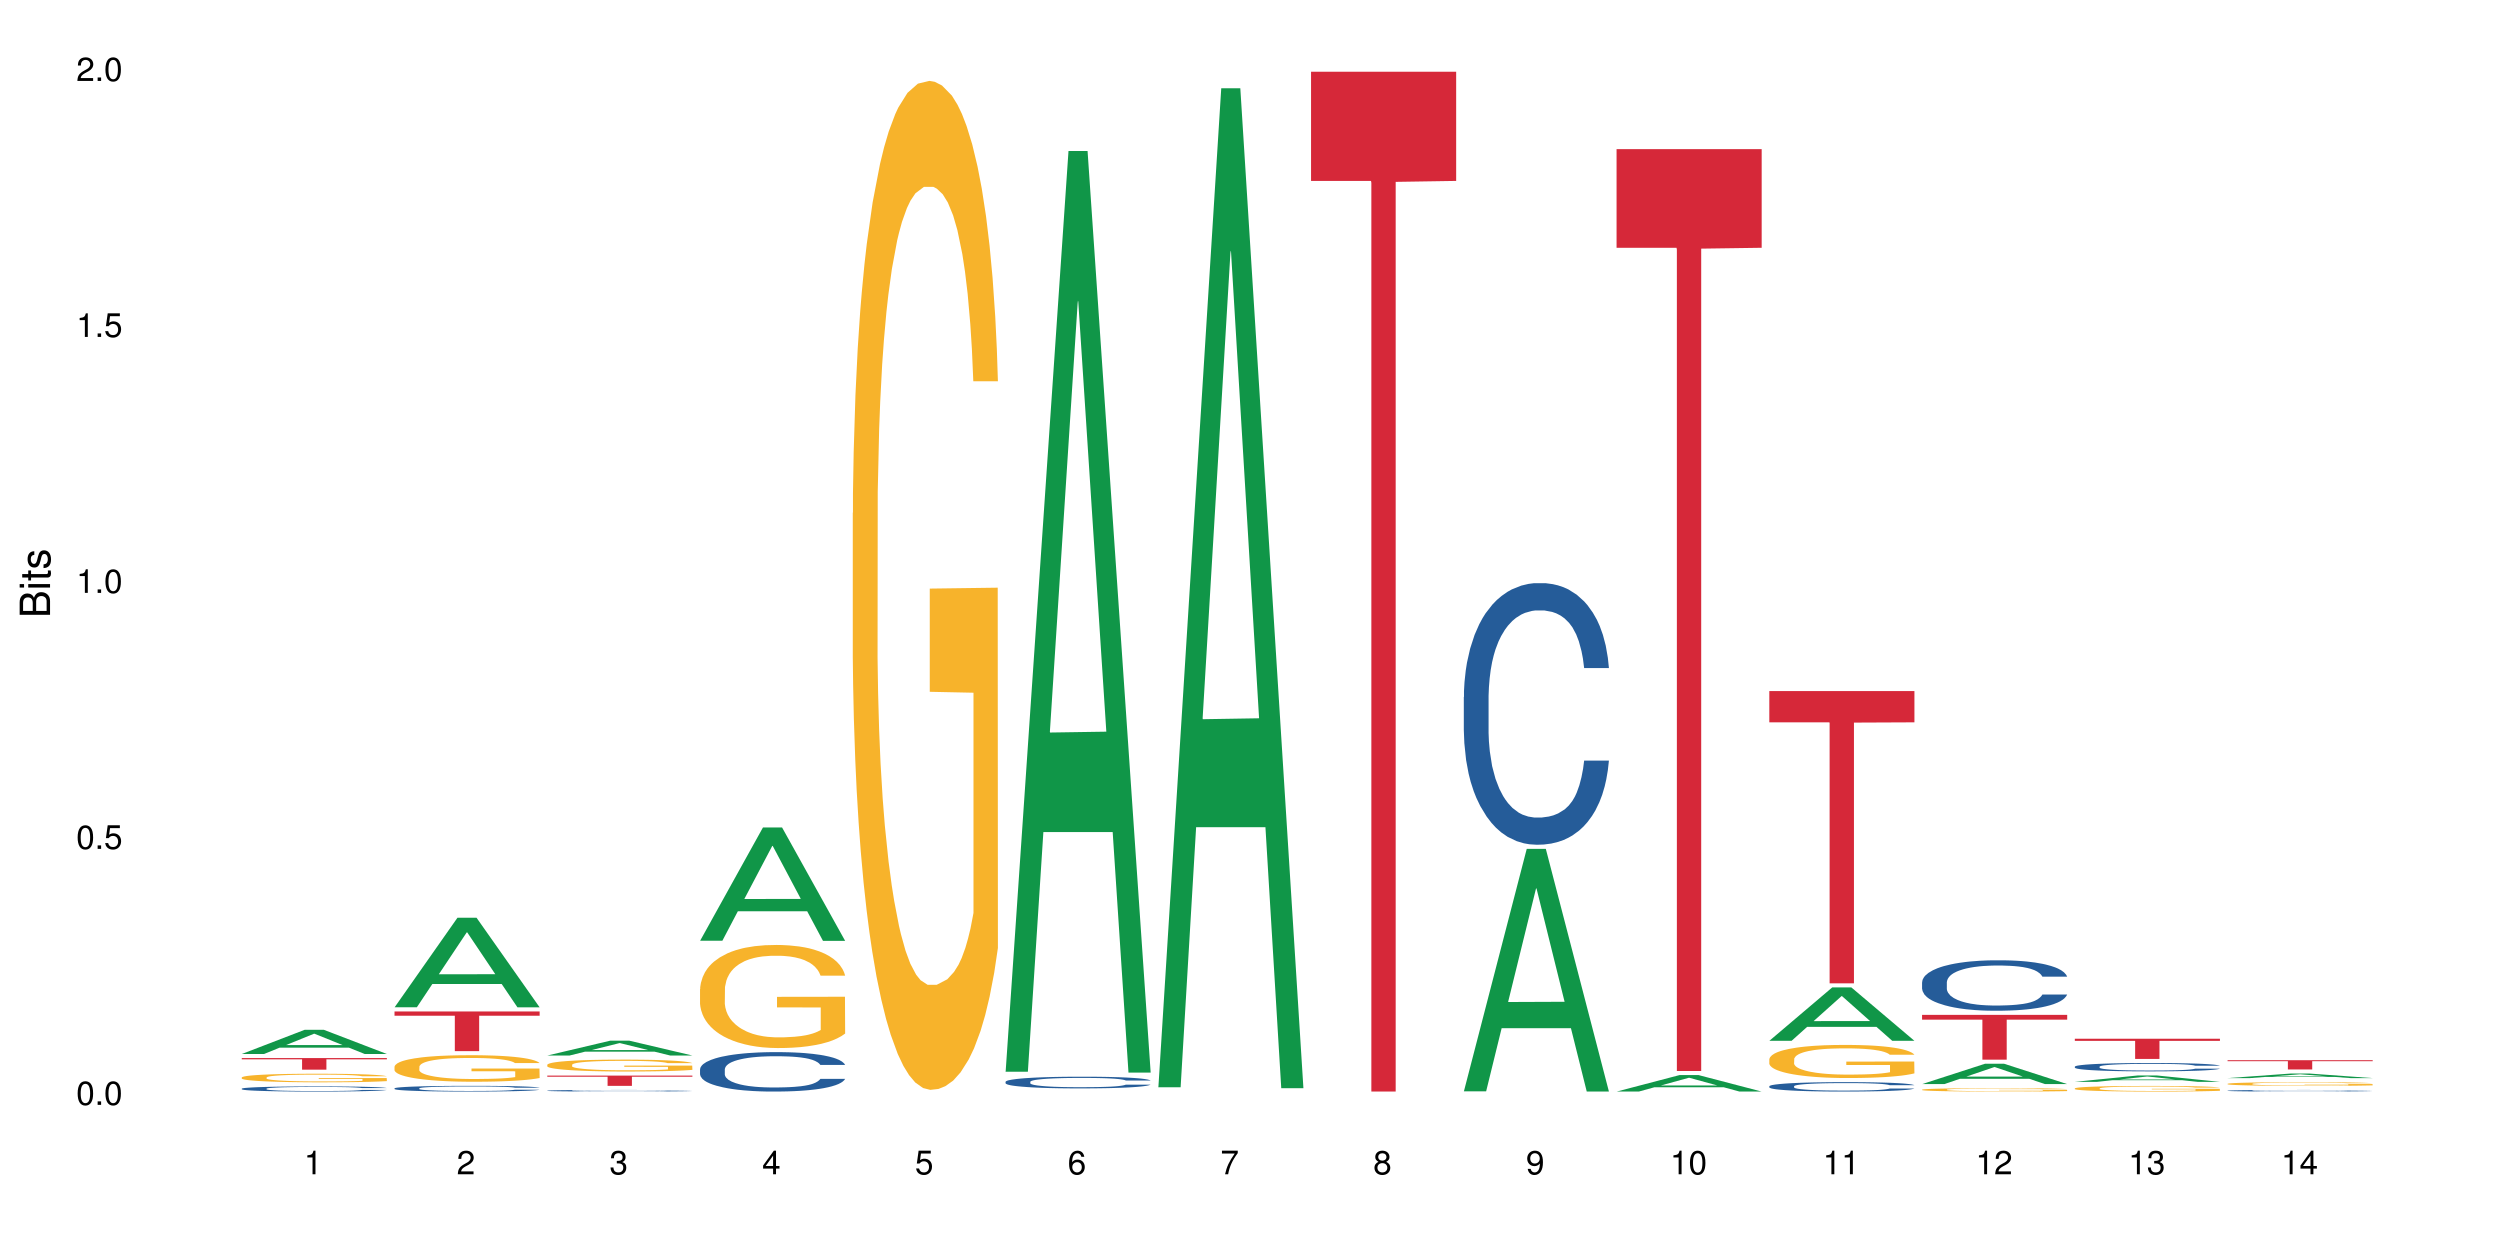 <?xml version="1.0" encoding="UTF-8"?>
<svg xmlns="http://www.w3.org/2000/svg" xmlns:xlink="http://www.w3.org/1999/xlink" width="720pt" height="360pt" viewBox="0 0 720 360" version="1.1">
<defs>
<g>
<symbol overflow="visible" id="glyph0-0">
<path style="stroke:none;" d=""/>
</symbol>
<symbol overflow="visible" id="glyph0-1">
<path style="stroke:none;" d="M 2.641 -6.797 C 2 -6.797 1.422 -6.531 1.078 -6.047 C 0.641 -5.453 0.406 -4.547 0.406 -3.297 C 0.406 -1 1.188 0.219 2.641 0.219 C 4.078 0.219 4.859 -1 4.859 -3.234 C 4.859 -4.562 4.656 -5.438 4.203 -6.047 C 3.844 -6.531 3.281 -6.797 2.641 -6.797 Z M 2.641 -6.047 C 3.547 -6.047 4 -5.125 4 -3.312 C 4 -1.375 3.562 -0.484 2.625 -0.484 C 1.734 -0.484 1.281 -1.422 1.281 -3.281 C 1.281 -5.141 1.734 -6.047 2.641 -6.047 Z M 2.641 -6.047 "/>
</symbol>
<symbol overflow="visible" id="glyph0-2">
<path style="stroke:none;" d="M 1.828 -1 L 0.828 -1 L 0.828 0 L 1.828 0 Z M 1.828 -1 "/>
</symbol>
<symbol overflow="visible" id="glyph0-3">
<path style="stroke:none;" d="M 4.562 -6.797 L 1.062 -6.797 L 0.547 -3.094 L 1.328 -3.094 C 1.719 -3.562 2.047 -3.734 2.578 -3.734 C 3.484 -3.734 4.062 -3.109 4.062 -2.094 C 4.062 -1.125 3.484 -0.531 2.578 -0.531 C 1.828 -0.531 1.375 -0.906 1.188 -1.672 L 0.328 -1.672 C 0.453 -1.109 0.547 -0.844 0.75 -0.594 C 1.125 -0.078 1.828 0.219 2.594 0.219 C 3.969 0.219 4.922 -0.781 4.922 -2.219 C 4.922 -3.562 4.031 -4.484 2.719 -4.484 C 2.25 -4.484 1.859 -4.359 1.469 -4.062 L 1.734 -5.969 L 4.562 -5.969 Z M 4.562 -6.797 "/>
</symbol>
<symbol overflow="visible" id="glyph0-4">
<path style="stroke:none;" d="M 2.484 -4.844 L 2.484 0 L 3.328 0 L 3.328 -6.797 L 2.766 -6.797 C 2.469 -5.75 2.281 -5.609 0.984 -5.453 L 0.984 -4.844 Z M 2.484 -4.844 "/>
</symbol>
<symbol overflow="visible" id="glyph0-5">
<path style="stroke:none;" d="M 4.859 -0.828 L 1.281 -0.828 C 1.359 -1.391 1.672 -1.75 2.5 -2.234 L 3.469 -2.75 C 4.406 -3.266 4.906 -3.969 4.906 -4.812 C 4.906 -5.375 4.672 -5.906 4.266 -6.266 C 3.859 -6.625 3.375 -6.797 2.719 -6.797 C 1.859 -6.797 1.219 -6.5 0.844 -5.922 C 0.609 -5.562 0.5 -5.125 0.484 -4.438 L 1.328 -4.438 C 1.359 -4.906 1.406 -5.188 1.531 -5.406 C 1.75 -5.812 2.188 -6.062 2.703 -6.062 C 3.469 -6.062 4.031 -5.516 4.031 -4.781 C 4.031 -4.25 3.719 -3.797 3.125 -3.438 L 2.234 -2.938 C 0.812 -2.141 0.406 -1.5 0.328 0 L 4.859 0 Z M 4.859 -0.828 "/>
</symbol>
<symbol overflow="visible" id="glyph0-6">
<path style="stroke:none;" d="M 2.125 -3.125 L 2.578 -3.125 C 3.516 -3.125 3.984 -2.703 3.984 -1.891 C 3.984 -1.031 3.469 -0.531 2.578 -0.531 C 1.656 -0.531 1.203 -0.984 1.156 -1.969 L 0.312 -1.969 C 0.344 -1.422 0.438 -1.078 0.609 -0.766 C 0.953 -0.109 1.625 0.219 2.547 0.219 C 3.953 0.219 4.859 -0.609 4.859 -1.906 C 4.859 -2.766 4.516 -3.25 3.703 -3.516 C 4.344 -3.766 4.656 -4.25 4.656 -4.938 C 4.656 -6.109 3.875 -6.797 2.578 -6.797 C 1.203 -6.797 0.484 -6.047 0.453 -4.609 L 1.297 -4.609 C 1.312 -5.016 1.344 -5.25 1.453 -5.453 C 1.641 -5.828 2.062 -6.062 2.594 -6.062 C 3.344 -6.062 3.797 -5.625 3.797 -4.906 C 3.797 -4.422 3.609 -4.141 3.25 -3.984 C 3.016 -3.891 2.719 -3.844 2.125 -3.844 Z M 2.125 -3.125 "/>
</symbol>
<symbol overflow="visible" id="glyph0-7">
<path style="stroke:none;" d="M 3.141 -1.625 L 3.141 0 L 3.984 0 L 3.984 -1.625 L 4.984 -1.625 L 4.984 -2.391 L 3.984 -2.391 L 3.984 -6.797 L 3.359 -6.797 L 0.266 -2.516 L 0.266 -1.625 Z M 3.141 -2.391 L 1 -2.391 L 3.141 -5.359 Z M 3.141 -2.391 "/>
</symbol>
<symbol overflow="visible" id="glyph0-8">
<path style="stroke:none;" d="M 4.781 -5.031 C 4.609 -6.141 3.891 -6.797 2.844 -6.797 C 2.094 -6.797 1.422 -6.438 1.031 -5.828 C 0.609 -5.172 0.406 -4.344 0.406 -3.094 C 0.406 -1.953 0.578 -1.234 0.984 -0.625 C 1.359 -0.078 1.953 0.219 2.703 0.219 C 3.984 0.219 4.922 -0.734 4.922 -2.078 C 4.922 -3.344 4.062 -4.234 2.844 -4.234 C 2.172 -4.234 1.641 -3.969 1.281 -3.469 C 1.281 -5.125 1.828 -6.047 2.797 -6.047 C 3.391 -6.047 3.797 -5.672 3.938 -5.031 Z M 2.734 -3.484 C 3.547 -3.484 4.062 -2.922 4.062 -2 C 4.062 -1.156 3.484 -0.531 2.703 -0.531 C 1.922 -0.531 1.328 -1.188 1.328 -2.047 C 1.328 -2.891 1.906 -3.484 2.734 -3.484 Z M 2.734 -3.484 "/>
</symbol>
<symbol overflow="visible" id="glyph0-9">
<path style="stroke:none;" d="M 4.984 -6.797 L 0.438 -6.797 L 0.438 -5.969 L 4.109 -5.969 C 2.5 -3.656 1.828 -2.234 1.328 0 L 2.219 0 C 2.594 -2.172 3.453 -4.047 4.984 -6.094 Z M 4.984 -6.797 "/>
</symbol>
<symbol overflow="visible" id="glyph0-10">
<path style="stroke:none;" d="M 3.75 -3.578 C 4.453 -4 4.688 -4.344 4.688 -4.984 C 4.688 -6.047 3.844 -6.797 2.641 -6.797 C 1.438 -6.797 0.594 -6.047 0.594 -4.984 C 0.594 -4.359 0.828 -4.016 1.516 -3.578 C 0.734 -3.203 0.359 -2.641 0.359 -1.891 C 0.359 -0.641 1.297 0.219 2.641 0.219 C 3.984 0.219 4.922 -0.641 4.922 -1.875 C 4.922 -2.641 4.531 -3.203 3.75 -3.578 Z M 2.641 -6.047 C 3.359 -6.047 3.812 -5.625 3.812 -4.969 C 3.812 -4.344 3.344 -3.922 2.641 -3.922 C 1.922 -3.922 1.453 -4.344 1.453 -4.984 C 1.453 -5.625 1.922 -6.047 2.641 -6.047 Z M 2.641 -3.203 C 3.484 -3.203 4.062 -2.672 4.062 -1.875 C 4.062 -1.062 3.484 -0.531 2.625 -0.531 C 1.797 -0.531 1.219 -1.078 1.219 -1.875 C 1.219 -2.672 1.797 -3.203 2.641 -3.203 Z M 2.641 -3.203 "/>
</symbol>
<symbol overflow="visible" id="glyph0-11">
<path style="stroke:none;" d="M 0.516 -1.547 C 0.672 -0.438 1.406 0.219 2.438 0.219 C 3.188 0.219 3.859 -0.141 4.266 -0.75 C 4.688 -1.406 4.891 -2.25 4.891 -3.484 C 4.891 -4.625 4.703 -5.359 4.312 -5.953 C 3.938 -6.5 3.344 -6.797 2.594 -6.797 C 1.297 -6.797 0.359 -5.844 0.359 -4.516 C 0.359 -3.25 1.234 -2.344 2.453 -2.344 C 3.094 -2.344 3.562 -2.578 4.016 -3.109 C 4 -1.453 3.469 -0.531 2.5 -0.531 C 1.906 -0.531 1.484 -0.906 1.359 -1.547 Z M 2.578 -6.062 C 3.375 -6.062 3.969 -5.406 3.969 -4.531 C 3.969 -3.688 3.375 -3.094 2.547 -3.094 C 1.734 -3.094 1.234 -3.672 1.234 -4.578 C 1.234 -5.438 1.797 -6.062 2.578 -6.062 Z M 2.578 -6.062 "/>
</symbol>
<symbol overflow="visible" id="glyph1-0">
<path style="stroke:none;" d=""/>
</symbol>
<symbol overflow="visible" id="glyph1-1">
<path style="stroke:none;" d="M 0 -0.953 L 0 -4.891 C 0 -5.719 -0.234 -6.344 -0.734 -6.797 C -1.188 -7.234 -1.812 -7.469 -2.5 -7.469 C -3.547 -7.469 -4.188 -7 -4.625 -5.875 C -4.984 -6.672 -5.641 -7.094 -6.531 -7.094 C -7.156 -7.094 -7.734 -6.859 -8.141 -6.391 C -8.562 -5.938 -8.75 -5.344 -8.75 -4.5 L -8.75 -0.953 Z M -4.984 -2.062 L -7.766 -2.062 L -7.766 -4.219 C -7.766 -4.844 -7.688 -5.203 -7.453 -5.5 C -7.219 -5.812 -6.859 -5.969 -6.375 -5.969 C -5.906 -5.969 -5.531 -5.812 -5.297 -5.5 C -5.062 -5.203 -4.984 -4.844 -4.984 -4.219 Z M -0.984 -2.062 L -4 -2.062 L -4 -4.781 C -4 -5.328 -3.859 -5.688 -3.578 -5.953 C -3.297 -6.219 -2.922 -6.359 -2.484 -6.359 C -2.062 -6.359 -1.688 -6.219 -1.406 -5.953 C -1.109 -5.688 -0.984 -5.328 -0.984 -4.781 Z M -0.984 -2.062 "/>
</symbol>
<symbol overflow="visible" id="glyph1-2">
<path style="stroke:none;" d="M -6.281 -1.797 L -6.281 -0.797 L 0 -0.797 L 0 -1.797 Z M -8.75 -1.797 L -8.75 -0.797 L -7.484 -0.797 L -7.484 -1.797 Z M -8.75 -1.797 "/>
</symbol>
<symbol overflow="visible" id="glyph1-3">
<path style="stroke:none;" d="M -6.281 -3.047 L -6.281 -2.016 L -8.016 -2.016 L -8.016 -1.016 L -6.281 -1.016 L -6.281 -0.172 L -5.469 -0.172 L -5.469 -1.016 L -0.719 -1.016 C -0.078 -1.016 0.281 -1.453 0.281 -2.234 C 0.281 -2.469 0.25 -2.719 0.188 -3.047 L -0.641 -3.047 C -0.609 -2.922 -0.594 -2.766 -0.594 -2.562 C -0.594 -2.141 -0.719 -2.016 -1.156 -2.016 L -5.469 -2.016 L -5.469 -3.047 Z M -6.281 -3.047 "/>
</symbol>
<symbol overflow="visible" id="glyph1-4">
<path style="stroke:none;" d="M -4.531 -5.25 C -5.766 -5.25 -6.469 -4.422 -6.469 -2.969 C -6.469 -1.516 -5.719 -0.562 -4.547 -0.562 C -3.562 -0.562 -3.094 -1.062 -2.734 -2.562 L -2.516 -3.484 C -2.344 -4.188 -2.094 -4.469 -1.625 -4.469 C -1.047 -4.469 -0.641 -3.875 -0.641 -3 C -0.641 -2.453 -0.797 -2 -1.062 -1.75 C -1.25 -1.594 -1.422 -1.531 -1.875 -1.469 L -1.875 -0.406 C -0.422 -0.453 0.281 -1.266 0.281 -2.922 C 0.281 -4.5 -0.5 -5.516 -1.719 -5.516 C -2.656 -5.516 -3.172 -4.984 -3.469 -3.734 L -3.703 -2.766 C -3.891 -1.953 -4.156 -1.609 -4.594 -1.609 C -5.172 -1.609 -5.547 -2.125 -5.547 -2.938 C -5.547 -3.75 -5.203 -4.172 -4.531 -4.203 Z M -4.531 -5.25 "/>
</symbol>
</g>
</defs>
<g id="surface114321">
<rect x="0" y="0" width="720" height="360" style="fill:rgb(100%,100%,100%);fill-opacity:1;stroke:none;"/>
<path style=" stroke:none;fill-rule:nonzero;fill:rgb(6.275%,58.824%,28.235%);fill-opacity:1;" d="M 69.629 303.547 L 69.676 303.539 L 87.758 296.578 L 93.25 296.578 L 111.422 303.551 L 105.039 303.551 L 100.484 301.73 L 80.523 301.73 L 76.059 303.547 L 69.629 303.547 L 82.445 300.98 L 98.652 300.973 L 90.57 297.719 L 90.48 297.711 L 90.391 297.73 L 82.398 300.973 L 82.445 300.98 Z M 69.629 303.547 "/>
<path style=" stroke:none;fill-rule:nonzero;fill:rgb(14.51%,36.078%,60%);fill-opacity:1;" d="M 69.629 313.531 L 69.68 313.531 L 69.68 313.496 L 69.832 313.445 L 70.191 313.383 L 70.547 313.336 L 71.465 313.258 L 72.738 313.18 L 74.062 313.117 L 75.031 313.082 L 75.898 313.055 L 77.887 313.008 L 79.16 312.98 L 80.535 312.957 L 82.219 312.934 L 83.441 312.922 L 86.195 312.898 L 88.234 312.891 L 89.812 312.887 L 93.227 312.887 L 95.266 312.891 L 96.746 312.898 L 98.375 312.91 L 99.75 312.922 L 102.148 312.949 L 104.289 312.988 L 105.258 313.012 L 106.785 313.051 L 107.957 313.094 L 108.773 313.129 L 109.691 313.18 L 110.504 313.238 L 111.117 313.309 L 111.422 313.367 L 104.289 313.367 L 103.93 313.312 L 103.523 313.27 L 102.758 313.215 L 101.992 313.176 L 100.922 313.137 L 99.957 313.109 L 98.629 313.086 L 97.457 313.07 L 96.234 313.055 L 95.062 313.047 L 92.82 313.039 L 90.219 313.039 L 89.254 313.043 L 87.266 313.055 L 86.195 313.062 L 84.664 313.082 L 83.594 313.102 L 82.32 313.129 L 81.453 313.148 L 80.383 313.184 L 79.617 313.215 L 78.754 313.262 L 78.242 313.297 L 77.785 313.332 L 77.375 313.379 L 77.07 313.426 L 76.867 313.477 L 76.766 313.523 L 76.766 313.734 L 76.867 313.785 L 77.121 313.84 L 77.785 313.926 L 78.754 313.996 L 79.875 314.055 L 80.945 314.094 L 81.555 314.113 L 82.371 314.133 L 83.645 314.16 L 85.48 314.188 L 86.551 314.199 L 88.184 314.211 L 89.863 314.215 L 92.105 314.215 L 94.094 314.211 L 95.418 314.203 L 96.797 314.191 L 98.68 314.168 L 99.852 314.148 L 100.871 314.121 L 101.637 314.098 L 102.148 314.074 L 102.91 314.031 L 103.523 313.988 L 103.98 313.938 L 104.289 313.895 L 111.422 313.895 L 111.117 313.945 L 110.66 314 L 110.199 314.039 L 109.484 314.086 L 108.672 314.129 L 107.5 314.176 L 106.531 314.207 L 105.258 314.242 L 104.082 314.266 L 102.809 314.289 L 100.922 314.316 L 99.699 314.332 L 98.375 314.344 L 96.797 314.355 L 94.809 314.363 L 92.668 314.371 L 90.68 314.371 L 88.539 314.367 L 86.957 314.363 L 84.867 314.352 L 82.27 314.324 L 80.383 314.301 L 78.906 314.273 L 77.633 314.246 L 76.203 314.211 L 74.371 314.152 L 73.25 314.105 L 72.484 314.066 L 71.617 314.012 L 71.004 313.965 L 70.293 313.891 L 69.781 313.793 L 69.629 313.719 Z M 69.629 313.531 "/>
<path style=" stroke:none;fill-rule:nonzero;fill:rgb(96.863%,70.196%,16.863%);fill-opacity:1;" d="M 69.629 310.293 L 69.68 310.293 L 69.68 310.246 L 69.883 310.145 L 70.395 310.008 L 71.055 309.891 L 71.77 309.801 L 72.23 309.754 L 72.992 309.688 L 73.656 309.637 L 75.336 309.535 L 77.477 309.441 L 78.652 309.398 L 79.977 309.359 L 81.863 309.316 L 82.727 309.301 L 85.379 309.266 L 88.387 309.242 L 91.699 309.238 L 93.227 309.238 L 95.316 309.25 L 98.172 309.273 L 99.801 309.297 L 101.078 309.316 L 102.402 309.348 L 104.031 309.395 L 105.562 309.445 L 106.785 309.5 L 108.008 309.57 L 109.027 309.641 L 109.895 309.719 L 110.66 309.812 L 111.117 309.895 L 111.422 309.973 L 104.34 309.973 L 103.93 309.895 L 103.473 309.832 L 102.707 309.758 L 101.941 309.703 L 101.18 309.66 L 99.75 309.602 L 98.527 309.566 L 97 309.535 L 95.52 309.516 L 93.84 309.5 L 92.82 309.496 L 90.117 309.496 L 87.672 309.512 L 86.246 309.531 L 85.227 309.547 L 83.797 309.582 L 82.934 309.609 L 82.422 309.629 L 80.895 309.695 L 79.875 309.762 L 79.312 309.805 L 78.602 309.871 L 78.09 309.93 L 77.531 310.023 L 77.223 310.09 L 76.816 310.242 L 76.766 310.648 L 76.918 310.734 L 77.223 310.828 L 77.633 310.906 L 78.242 310.992 L 78.855 311.059 L 79.926 311.148 L 80.844 311.207 L 81.555 311.242 L 82.934 311.305 L 83.492 311.324 L 84.816 311.367 L 86.195 311.398 L 87.875 311.426 L 89.148 311.438 L 91.188 311.449 L 93.789 311.449 L 96.848 311.434 L 98.781 311.418 L 100.109 311.398 L 100.977 311.383 L 102.047 311.359 L 102.809 311.336 L 103.523 311.312 L 104.391 311.273 L 104.391 310.734 L 91.801 310.73 L 91.801 310.48 L 111.371 310.477 L 111.422 311.359 L 110.352 311.418 L 109.027 311.477 L 107.754 311.523 L 106.43 311.562 L 104.543 311.605 L 103.012 311.633 L 100.668 311.664 L 98.527 311.684 L 96.285 311.695 L 94.297 311.703 L 91.953 311.707 L 89.863 311.703 L 87.621 311.688 L 85.836 311.668 L 84.207 311.648 L 82.574 311.617 L 80.535 311.57 L 79.211 311.531 L 77.836 311.484 L 76.461 311.43 L 75.234 311.367 L 74.422 311.32 L 73.605 311.266 L 72.738 311.199 L 71.922 311.121 L 71.312 311.051 L 70.75 310.973 L 70.344 310.898 L 69.934 310.797 L 69.73 310.715 L 69.629 310.645 Z M 69.629 310.293 "/>
<path style=" stroke:none;fill-rule:nonzero;fill:rgb(83.922%,15.686%,22.353%);fill-opacity:1;" d="M 69.629 304.73 L 111.422 304.73 L 111.422 305.09 L 94.004 305.09 L 94.004 308.059 L 86.996 308.059 L 86.996 305.094 L 86.895 305.09 L 69.629 305.09 Z M 69.629 304.73 "/>
<path style=" stroke:none;fill-rule:nonzero;fill:rgb(6.275%,58.824%,28.235%);fill-opacity:1;" d="M 113.621 290.098 L 113.668 290.074 L 131.75 264.309 L 137.242 264.309 L 155.418 290.121 L 149.031 290.121 L 144.477 283.383 L 124.52 283.383 L 120.051 290.098 L 113.621 290.098 L 126.438 280.598 L 142.645 280.57 L 134.562 268.527 L 134.477 268.5 L 134.387 268.574 L 126.395 280.57 L 126.438 280.598 Z M 113.621 290.098 "/>
<path style=" stroke:none;fill-rule:nonzero;fill:rgb(14.51%,36.078%,60%);fill-opacity:1;" d="M 113.621 313.441 L 113.672 313.438 L 113.672 313.402 L 113.828 313.344 L 114.184 313.273 L 114.539 313.223 L 115.457 313.133 L 116.73 313.047 L 118.059 312.98 L 119.023 312.941 L 119.891 312.914 L 121.879 312.855 L 123.152 312.828 L 124.531 312.801 L 126.211 312.777 L 127.434 312.762 L 130.188 312.738 L 132.227 312.727 L 133.805 312.723 L 137.223 312.723 L 139.258 312.73 L 140.738 312.734 L 142.367 312.75 L 143.746 312.762 L 146.141 312.793 L 148.281 312.836 L 149.25 312.859 L 150.777 312.906 L 151.949 312.953 L 152.766 312.992 L 153.684 313.047 L 154.5 313.117 L 155.109 313.191 L 155.418 313.258 L 148.281 313.258 L 147.926 313.195 L 147.516 313.148 L 146.75 313.09 L 145.988 313.043 L 144.918 313 L 143.949 312.973 L 142.625 312.945 L 141.453 312.926 L 140.227 312.914 L 139.055 312.902 L 136.812 312.895 L 134.215 312.895 L 133.246 312.898 L 131.258 312.91 L 130.188 312.918 L 128.66 312.941 L 127.59 312.961 L 126.312 312.992 L 125.449 313.016 L 124.379 313.055 L 123.613 313.09 L 122.746 313.141 L 122.234 313.176 L 121.777 313.219 L 121.371 313.27 L 121.062 313.32 L 120.859 313.379 L 120.758 313.434 L 120.758 313.664 L 120.859 313.719 L 121.113 313.781 L 121.777 313.875 L 122.746 313.953 L 123.867 314.02 L 124.938 314.062 L 125.551 314.086 L 126.363 314.109 L 127.641 314.137 L 129.473 314.168 L 130.543 314.18 L 132.176 314.191 L 133.855 314.199 L 136.098 314.199 L 138.086 314.191 L 139.414 314.184 L 140.789 314.172 L 142.676 314.148 L 143.848 314.125 L 144.867 314.094 L 145.629 314.066 L 146.141 314.043 L 146.906 313.996 L 147.516 313.945 L 147.977 313.891 L 148.281 313.84 L 155.418 313.84 L 155.109 313.902 L 154.652 313.961 L 154.191 314.004 L 153.48 314.055 L 152.664 314.102 L 151.492 314.156 L 150.523 314.191 L 149.25 314.227 L 148.078 314.258 L 146.805 314.281 L 144.918 314.312 L 143.695 314.328 L 142.367 314.34 L 140.789 314.352 L 138.801 314.363 L 136.66 314.371 L 134.672 314.371 L 132.531 314.367 L 130.953 314.363 L 128.863 314.348 L 126.262 314.32 L 124.379 314.293 L 122.898 314.266 L 121.625 314.234 L 120.199 314.191 L 118.363 314.125 L 117.242 314.074 L 116.477 314.031 L 115.609 313.973 L 115 313.922 L 114.285 313.836 L 113.777 313.73 L 113.621 313.648 Z M 113.621 313.441 "/>
<path style=" stroke:none;fill-rule:nonzero;fill:rgb(96.863%,70.196%,16.863%);fill-opacity:1;" d="M 113.621 307.172 L 113.672 307.164 L 113.672 307.023 L 113.879 306.711 L 114.387 306.277 L 115.051 305.922 L 115.762 305.641 L 116.223 305.496 L 116.988 305.285 L 117.648 305.133 L 119.332 304.82 L 121.473 304.523 L 122.645 304.398 L 123.969 304.281 L 125.855 304.148 L 126.723 304.098 L 129.371 303.988 L 132.379 303.918 L 135.691 303.898 L 137.223 303.902 L 139.312 303.93 L 142.164 304.008 L 143.797 304.078 L 145.07 304.148 L 146.395 304.238 L 148.027 304.379 L 149.555 304.547 L 150.777 304.715 L 152 304.922 L 153.02 305.148 L 153.887 305.391 L 154.652 305.684 L 155.109 305.93 L 155.418 306.172 L 148.332 306.172 L 147.926 305.93 L 147.465 305.738 L 146.699 305.508 L 145.938 305.344 L 145.172 305.211 L 143.746 305.027 L 142.523 304.918 L 140.992 304.82 L 139.516 304.754 L 137.832 304.715 L 136.812 304.699 L 134.113 304.699 L 131.664 304.75 L 130.238 304.805 L 129.219 304.859 L 127.793 304.965 L 126.926 305.051 L 126.414 305.105 L 124.887 305.32 L 123.867 305.516 L 123.305 305.648 L 122.594 305.859 L 122.082 306.047 L 121.523 306.328 L 121.219 306.535 L 120.809 307.012 L 120.758 308.27 L 120.91 308.535 L 121.219 308.82 L 121.625 309.07 L 122.234 309.336 L 122.848 309.539 L 123.918 309.812 L 124.836 309.992 L 125.551 310.113 L 126.926 310.301 L 127.484 310.363 L 128.812 310.488 L 130.188 310.586 L 131.871 310.672 L 133.145 310.711 L 135.184 310.746 L 137.781 310.746 L 140.84 310.703 L 142.777 310.648 L 144.102 310.594 L 144.969 310.543 L 146.039 310.469 L 146.805 310.398 L 147.516 310.32 L 148.383 310.203 L 148.383 308.535 L 135.793 308.527 L 135.793 307.746 L 155.367 307.738 L 155.418 310.469 L 154.348 310.656 L 153.02 310.836 L 151.746 310.977 L 150.422 311.098 L 148.535 311.23 L 147.008 311.312 L 144.664 311.41 L 142.523 311.473 L 140.277 311.516 L 138.293 311.535 L 135.945 311.543 L 133.855 311.527 L 131.613 311.488 L 129.832 311.43 L 128.199 311.363 L 126.57 311.27 L 124.531 311.125 L 123.203 311.004 L 121.828 310.859 L 120.453 310.684 L 119.23 310.496 L 118.414 310.348 L 117.598 310.18 L 116.73 309.973 L 115.918 309.734 L 115.305 309.52 L 114.742 309.273 L 114.336 309.043 L 113.93 308.73 L 113.727 308.477 L 113.621 308.262 Z M 113.621 307.172 "/>
<path style=" stroke:none;fill-rule:nonzero;fill:rgb(83.922%,15.686%,22.353%);fill-opacity:1;" d="M 113.621 291.301 L 155.418 291.301 L 155.418 292.523 L 138 292.535 L 138 302.719 L 130.988 302.719 L 130.988 292.543 L 130.887 292.523 L 113.621 292.523 Z M 113.621 291.301 "/>
<path style=" stroke:none;fill-rule:nonzero;fill:rgb(6.275%,58.824%,28.235%);fill-opacity:1;" d="M 157.617 303.988 L 157.66 303.984 L 175.746 299.715 L 181.238 299.715 L 199.41 303.992 L 193.023 303.992 L 188.469 302.875 L 168.512 302.875 L 164.047 303.988 L 157.617 303.988 L 170.43 302.414 L 186.641 302.41 L 178.559 300.414 L 178.469 300.41 L 178.379 300.422 L 170.387 302.41 L 170.43 302.414 Z M 157.617 303.988 "/>
<path style=" stroke:none;fill-rule:nonzero;fill:rgb(14.51%,36.078%,60%);fill-opacity:1;" d="M 157.617 314.109 L 157.668 314.109 L 157.668 314.098 L 157.82 314.082 L 158.176 314.062 L 158.535 314.047 L 159.449 314.023 L 160.727 314 L 162.051 313.98 L 163.02 313.969 L 163.887 313.961 L 165.871 313.945 L 167.148 313.938 L 168.523 313.93 L 170.207 313.922 L 171.43 313.918 L 174.18 313.914 L 176.219 313.91 L 183.254 313.91 L 184.73 313.914 L 186.363 313.914 L 187.738 313.918 L 190.133 313.93 L 192.273 313.941 L 193.242 313.949 L 194.773 313.961 L 195.945 313.973 L 196.758 313.984 L 197.676 314 L 198.492 314.02 L 199.105 314.039 L 199.41 314.059 L 192.273 314.059 L 191.918 314.043 L 191.512 314.027 L 190.746 314.012 L 189.98 314 L 188.91 313.988 L 187.941 313.98 L 186.617 313.969 L 185.445 313.965 L 184.223 313.961 L 183.051 313.961 L 180.805 313.957 L 177.238 313.957 L 175.25 313.961 L 174.18 313.965 L 172.652 313.969 L 171.582 313.977 L 170.309 313.984 L 169.441 313.992 L 168.371 314 L 167.605 314.012 L 166.738 314.027 L 166.23 314.035 L 165.77 314.047 L 165.363 314.062 L 165.059 314.078 L 164.855 314.094 L 164.75 314.109 L 164.75 314.172 L 164.855 314.188 L 165.109 314.207 L 165.77 314.23 L 166.738 314.254 L 167.859 314.273 L 168.93 314.285 L 169.543 314.289 L 170.359 314.297 L 171.633 314.305 L 173.469 314.312 L 174.539 314.316 L 176.168 314.32 L 177.852 314.324 L 180.094 314.324 L 182.082 314.32 L 183.406 314.32 L 184.781 314.316 L 186.668 314.309 L 187.84 314.301 L 188.859 314.293 L 189.625 314.285 L 190.133 314.277 L 190.898 314.266 L 191.512 314.25 L 191.969 314.234 L 192.273 314.223 L 199.41 314.223 L 199.105 314.238 L 198.645 314.254 L 198.188 314.27 L 197.473 314.281 L 196.656 314.297 L 195.484 314.309 L 194.516 314.32 L 193.242 314.332 L 192.07 314.34 L 190.797 314.348 L 188.91 314.355 L 187.688 314.359 L 186.363 314.363 L 184.781 314.367 L 182.793 314.367 L 180.652 314.371 L 176.523 314.371 L 174.945 314.367 L 172.855 314.363 L 170.258 314.355 L 168.371 314.348 L 166.891 314.34 L 165.617 314.332 L 164.191 314.32 L 162.355 314.301 L 161.234 314.289 L 160.469 314.277 L 159.605 314.258 L 158.992 314.246 L 158.277 314.223 L 157.77 314.191 L 157.617 314.168 Z M 157.617 314.109 "/>
<path style=" stroke:none;fill-rule:nonzero;fill:rgb(96.863%,70.196%,16.863%);fill-opacity:1;" d="M 157.617 306.637 L 157.668 306.637 L 157.668 306.574 L 157.871 306.434 L 158.379 306.238 L 159.043 306.078 L 159.758 305.953 L 160.215 305.887 L 160.98 305.793 L 161.641 305.723 L 163.324 305.582 L 165.465 305.453 L 166.637 305.395 L 167.961 305.344 L 169.848 305.281 L 170.715 305.262 L 173.363 305.211 L 176.371 305.18 L 179.684 305.172 L 181.215 305.172 L 183.305 305.188 L 186.156 305.219 L 187.789 305.25 L 189.062 305.281 L 190.387 305.324 L 192.02 305.387 L 193.547 305.461 L 194.773 305.535 L 195.996 305.629 L 197.016 305.73 L 197.879 305.84 L 198.645 305.973 L 199.105 306.082 L 199.41 306.191 L 192.324 306.191 L 191.918 306.082 L 191.457 305.996 L 190.695 305.895 L 189.93 305.82 L 189.164 305.758 L 187.738 305.676 L 186.516 305.629 L 184.984 305.582 L 183.508 305.555 L 181.824 305.535 L 180.805 305.531 L 178.105 305.531 L 175.66 305.551 L 174.23 305.578 L 173.211 305.602 L 171.785 305.648 L 170.918 305.688 L 170.41 305.711 L 168.879 305.809 L 167.859 305.898 L 167.301 305.957 L 166.586 306.051 L 166.078 306.133 L 165.516 306.262 L 165.211 306.355 L 164.801 306.566 L 164.75 307.129 L 164.906 307.25 L 165.211 307.379 L 165.617 307.488 L 166.23 307.609 L 166.84 307.699 L 167.91 307.82 L 168.828 307.902 L 169.543 307.957 L 170.918 308.039 L 171.48 308.07 L 172.805 308.125 L 174.18 308.168 L 175.863 308.207 L 177.137 308.227 L 179.176 308.242 L 181.773 308.242 L 184.832 308.223 L 186.77 308.199 L 188.094 308.172 L 188.961 308.152 L 190.031 308.117 L 190.797 308.086 L 191.512 308.051 L 192.375 307.996 L 192.375 307.25 L 179.789 307.246 L 179.789 306.895 L 199.359 306.891 L 199.41 308.117 L 198.34 308.199 L 197.016 308.281 L 195.738 308.344 L 194.414 308.398 L 192.527 308.457 L 191 308.496 L 188.656 308.539 L 186.516 308.566 L 184.273 308.586 L 182.285 308.594 L 179.941 308.598 L 177.852 308.594 L 175.609 308.574 L 173.824 308.547 L 172.191 308.516 L 170.562 308.477 L 168.523 308.41 L 167.199 308.355 L 165.82 308.293 L 164.445 308.215 L 163.223 308.129 L 162.406 308.062 L 161.59 307.988 L 160.727 307.895 L 159.91 307.789 L 159.297 307.691 L 158.738 307.582 L 158.328 307.477 L 157.922 307.336 L 157.719 307.223 L 157.617 307.125 Z M 157.617 306.637 "/>
<path style=" stroke:none;fill-rule:nonzero;fill:rgb(83.922%,15.686%,22.353%);fill-opacity:1;" d="M 157.617 309.777 L 199.41 309.777 L 199.41 310.094 L 181.992 310.098 L 181.992 312.73 L 174.984 312.73 L 174.984 310.098 L 174.883 310.094 L 157.617 310.094 Z M 157.617 309.777 "/>
<path style=" stroke:none;fill-rule:nonzero;fill:rgb(6.275%,58.824%,28.235%);fill-opacity:1;" d="M 201.609 270.938 L 201.652 270.906 L 219.738 238.301 L 225.23 238.301 L 243.402 270.969 L 237.02 270.969 L 232.465 262.441 L 212.504 262.441 L 208.039 270.938 L 201.609 270.938 L 214.426 258.914 L 230.633 258.883 L 222.551 243.641 L 222.461 243.609 L 222.371 243.699 L 214.379 258.883 L 214.426 258.914 Z M 201.609 270.938 "/>
<path style=" stroke:none;fill-rule:nonzero;fill:rgb(14.51%,36.078%,60%);fill-opacity:1;" d="M 201.609 307.957 L 201.66 307.949 L 201.66 307.699 L 201.812 307.305 L 202.172 306.809 L 202.527 306.465 L 203.445 305.852 L 204.719 305.262 L 206.043 304.805 L 207.012 304.535 L 207.879 304.328 L 209.867 303.945 L 211.141 303.746 L 212.516 303.57 L 214.199 303.395 L 215.422 303.289 L 218.176 303.125 L 220.211 303.051 L 221.793 303.02 L 225.207 303.02 L 227.246 303.062 L 228.723 303.113 L 230.355 303.195 L 231.73 303.289 L 234.129 303.52 L 236.27 303.809 L 237.234 303.973 L 238.766 304.297 L 239.938 304.605 L 240.754 304.879 L 241.672 305.262 L 242.484 305.727 L 243.098 306.258 L 243.402 306.703 L 236.27 306.703 L 235.91 306.289 L 235.504 305.965 L 234.738 305.543 L 233.973 305.242 L 232.902 304.938 L 231.934 304.742 L 230.609 304.547 L 229.438 304.422 L 228.215 304.328 L 227.043 304.266 L 224.801 304.203 L 222.199 304.203 L 221.23 304.223 L 219.246 304.305 L 218.176 304.379 L 216.645 304.523 L 215.574 304.66 L 214.301 304.867 L 213.434 305.043 L 212.363 305.312 L 211.598 305.551 L 210.734 305.895 L 210.223 306.152 L 209.766 306.445 L 209.355 306.785 L 209.051 307.148 L 208.848 307.535 L 208.746 307.906 L 208.746 309.516 L 208.848 309.887 L 209.102 310.324 L 209.766 310.957 L 210.734 311.508 L 211.855 311.941 L 212.926 312.254 L 213.535 312.398 L 214.352 312.566 L 215.625 312.773 L 217.461 312.98 L 218.531 313.062 L 220.16 313.145 L 221.844 313.188 L 224.086 313.188 L 226.074 313.145 L 227.398 313.094 L 228.777 313.012 L 230.66 312.836 L 231.832 312.668 L 232.852 312.473 L 233.617 312.273 L 234.129 312.109 L 234.891 311.789 L 235.504 311.434 L 235.961 311.07 L 236.27 310.719 L 243.402 310.719 L 243.098 311.133 L 242.641 311.539 L 242.18 311.84 L 241.465 312.203 L 240.652 312.523 L 239.48 312.887 L 238.512 313.125 L 237.234 313.387 L 236.062 313.582 L 234.789 313.758 L 232.902 313.965 L 231.68 314.07 L 230.355 314.164 L 228.777 314.246 L 226.789 314.32 L 224.648 314.359 L 222.66 314.371 L 220.52 314.352 L 218.938 314.309 L 216.848 314.215 L 214.25 314.027 L 212.363 313.832 L 210.887 313.633 L 209.613 313.426 L 208.184 313.145 L 206.348 312.691 L 205.227 312.336 L 204.465 312.047 L 203.598 311.641 L 202.984 311.277 L 202.273 310.699 L 201.762 309.961 L 201.609 309.391 Z M 201.609 307.957 "/>
<path style=" stroke:none;fill-rule:nonzero;fill:rgb(96.863%,70.196%,16.863%);fill-opacity:1;" d="M 201.609 284.863 L 201.66 284.836 L 201.66 284.297 L 201.863 283.074 L 202.375 281.395 L 203.035 280.012 L 203.75 278.926 L 204.207 278.355 L 204.973 277.543 L 205.637 276.945 L 207.316 275.727 L 209.457 274.586 L 210.629 274.098 L 211.957 273.637 L 213.844 273.121 L 214.707 272.934 L 217.359 272.5 L 220.367 272.227 L 223.68 272.148 L 225.207 272.172 L 227.297 272.281 L 230.152 272.582 L 231.781 272.852 L 233.059 273.121 L 234.383 273.477 L 236.012 274.02 L 237.543 274.668 L 238.766 275.32 L 239.988 276.133 L 241.008 277 L 241.875 277.949 L 242.641 279.09 L 243.098 280.039 L 243.402 280.988 L 236.32 280.988 L 235.91 280.039 L 235.453 279.305 L 234.688 278.41 L 233.922 277.762 L 233.16 277.246 L 231.73 276.539 L 230.508 276.105 L 228.98 275.727 L 227.5 275.48 L 225.82 275.32 L 224.801 275.266 L 222.098 275.266 L 219.652 275.453 L 218.227 275.672 L 217.207 275.891 L 215.777 276.297 L 214.914 276.621 L 214.402 276.836 L 212.875 277.68 L 211.855 278.438 L 211.293 278.953 L 210.578 279.766 L 210.07 280.5 L 209.508 281.582 L 209.203 282.398 L 208.797 284.242 L 208.746 289.121 L 208.898 290.152 L 209.203 291.266 L 209.613 292.242 L 210.223 293.27 L 210.836 294.059 L 211.906 295.113 L 212.824 295.82 L 213.535 296.281 L 214.914 297.012 L 215.473 297.258 L 216.797 297.746 L 218.176 298.125 L 219.855 298.449 L 221.129 298.613 L 223.168 298.75 L 225.77 298.75 L 228.828 298.586 L 230.762 298.371 L 232.09 298.152 L 232.953 297.961 L 234.023 297.664 L 234.789 297.395 L 235.504 297.094 L 236.371 296.633 L 236.371 290.152 L 223.781 290.125 L 223.781 287.09 L 243.352 287.062 L 243.402 297.664 L 242.332 298.395 L 241.008 299.102 L 239.734 299.645 L 238.41 300.105 L 236.523 300.621 L 234.992 300.945 L 232.648 301.324 L 230.508 301.57 L 228.266 301.73 L 226.277 301.812 L 223.934 301.84 L 221.844 301.785 L 219.602 301.625 L 217.816 301.406 L 216.188 301.137 L 214.555 300.781 L 212.516 300.215 L 211.191 299.754 L 209.816 299.184 L 208.438 298.504 L 207.215 297.773 L 206.402 297.203 L 205.586 296.551 L 204.719 295.738 L 203.902 294.816 L 203.293 293.977 L 202.73 293.027 L 202.324 292.133 L 201.914 290.91 L 201.711 289.938 L 201.609 289.094 Z M 201.609 284.863 "/>
<path style=" stroke:none;fill-rule:nonzero;fill:rgb(96.863%,70.196%,16.863%);fill-opacity:1;" d="M 245.602 147.754 L 245.652 147.488 L 245.652 142.184 L 245.859 130.238 L 246.367 113.785 L 247.031 100.254 L 247.742 89.637 L 248.203 84.062 L 248.965 76.102 L 249.629 70.266 L 251.312 58.324 L 253.453 47.176 L 254.625 42.398 L 255.949 37.887 L 257.836 32.848 L 258.703 30.988 L 261.352 26.742 L 264.359 24.09 L 267.672 23.293 L 269.199 23.559 L 271.289 24.621 L 274.145 27.539 L 275.777 30.191 L 277.051 32.848 L 278.375 36.297 L 280.008 41.605 L 281.535 47.973 L 282.758 54.344 L 283.98 62.305 L 285 70.797 L 285.867 80.082 L 286.633 91.23 L 287.09 100.52 L 287.398 109.805 L 280.312 109.805 L 279.906 100.52 L 279.445 93.352 L 278.68 84.594 L 277.918 78.227 L 277.152 73.184 L 275.727 66.285 L 274.5 62.039 L 272.973 58.324 L 271.496 55.934 L 269.812 54.344 L 268.793 53.812 L 266.094 53.812 L 263.645 55.668 L 262.219 57.793 L 261.199 59.914 L 259.773 63.895 L 258.906 67.082 L 258.395 69.203 L 256.867 77.43 L 255.848 84.859 L 255.285 89.902 L 254.574 97.863 L 254.062 105.027 L 253.504 115.645 L 253.195 123.605 L 252.789 141.652 L 252.738 189.418 L 252.891 199.504 L 253.195 210.383 L 253.605 219.938 L 254.215 230.023 L 254.828 237.719 L 255.898 248.066 L 256.816 254.969 L 257.531 259.48 L 258.906 266.645 L 259.465 269.031 L 260.793 273.809 L 262.168 277.523 L 263.848 280.711 L 265.125 282.301 L 267.164 283.629 L 269.762 283.629 L 272.82 282.035 L 274.758 279.914 L 276.082 277.789 L 276.949 275.934 L 278.02 273.012 L 278.781 270.359 L 279.496 267.441 L 280.363 262.93 L 280.363 199.504 L 267.773 199.238 L 267.773 169.516 L 287.344 169.25 L 287.398 273.012 L 286.328 280.18 L 285 287.078 L 283.727 292.387 L 282.402 296.898 L 280.516 301.941 L 278.988 305.125 L 276.641 308.84 L 274.5 311.227 L 272.258 312.82 L 270.27 313.617 L 267.926 313.883 L 265.836 313.352 L 263.594 311.758 L 261.812 309.637 L 260.18 306.98 L 258.547 303.531 L 256.512 297.961 L 255.184 293.449 L 253.809 287.875 L 252.434 281.242 L 251.211 274.074 L 250.395 268.504 L 249.578 262.133 L 248.711 254.172 L 247.895 245.148 L 247.285 236.922 L 246.723 227.633 L 246.316 218.875 L 245.91 206.934 L 245.703 197.379 L 245.602 189.152 Z M 245.602 147.754 "/>
<path style=" stroke:none;fill-rule:nonzero;fill:rgb(6.275%,58.824%,28.235%);fill-opacity:1;" d="M 289.598 308.664 L 289.641 308.414 L 307.727 43.496 L 313.219 43.496 L 331.391 308.91 L 325.004 308.91 L 320.449 239.629 L 300.492 239.629 L 296.027 308.664 L 289.598 308.664 L 302.41 210.969 L 318.621 210.719 L 310.539 86.859 L 310.449 86.609 L 310.359 87.359 L 302.367 210.719 L 302.41 210.969 Z M 289.598 308.664 "/>
<path style=" stroke:none;fill-rule:nonzero;fill:rgb(14.51%,36.078%,60%);fill-opacity:1;" d="M 289.598 311.559 L 289.648 311.555 L 289.648 311.48 L 289.801 311.363 L 290.156 311.215 L 290.516 311.113 L 291.43 310.934 L 292.707 310.758 L 294.031 310.621 L 295 310.539 L 295.867 310.48 L 297.852 310.363 L 299.129 310.305 L 300.504 310.254 L 302.184 310.203 L 303.41 310.172 L 306.16 310.121 L 308.199 310.102 L 309.781 310.09 L 313.195 310.09 L 315.234 310.102 L 316.711 310.117 L 318.344 310.145 L 319.719 310.172 L 322.113 310.238 L 324.254 310.324 L 325.223 310.375 L 326.75 310.469 L 327.926 310.562 L 328.738 310.641 L 329.656 310.758 L 330.473 310.895 L 331.086 311.051 L 331.391 311.184 L 324.254 311.184 L 323.898 311.062 L 323.488 310.965 L 322.727 310.84 L 321.961 310.75 L 320.891 310.66 L 319.922 310.602 L 318.598 310.543 L 317.426 310.508 L 316.203 310.48 L 315.027 310.461 L 312.785 310.441 L 310.188 310.441 L 309.219 310.449 L 307.23 310.473 L 306.16 310.496 L 304.633 310.539 L 303.562 310.578 L 302.289 310.641 L 301.422 310.691 L 300.352 310.773 L 299.586 310.844 L 298.719 310.945 L 298.211 311.02 L 297.75 311.109 L 297.344 311.211 L 297.039 311.316 L 296.832 311.43 L 296.73 311.543 L 296.73 312.02 L 296.832 312.129 L 297.09 312.258 L 297.75 312.449 L 298.719 312.609 L 299.84 312.738 L 300.91 312.832 L 301.523 312.875 L 302.34 312.926 L 303.613 312.988 L 305.449 313.047 L 306.52 313.074 L 308.148 313.098 L 309.832 313.109 L 312.074 313.109 L 314.062 313.098 L 315.387 313.082 L 316.762 313.059 L 318.648 313.004 L 319.82 312.957 L 320.84 312.898 L 321.605 312.84 L 322.113 312.789 L 322.879 312.695 L 323.488 312.59 L 323.949 312.48 L 324.254 312.375 L 331.391 312.375 L 331.086 312.5 L 330.625 312.621 L 330.168 312.711 L 329.453 312.816 L 328.637 312.914 L 327.465 313.02 L 326.496 313.09 L 325.223 313.168 L 324.051 313.227 L 322.777 313.277 L 320.891 313.34 L 319.668 313.371 L 318.344 313.398 L 316.762 313.422 L 314.773 313.445 L 312.633 313.457 L 310.645 313.461 L 308.504 313.453 L 306.926 313.441 L 304.836 313.414 L 302.234 313.359 L 300.352 313.301 L 298.871 313.242 L 297.598 313.18 L 296.172 313.098 L 294.336 312.961 L 293.215 312.855 L 292.449 312.77 L 291.586 312.652 L 290.973 312.543 L 290.258 312.371 L 289.75 312.152 L 289.598 311.98 Z M 289.598 311.559 "/>
<path style=" stroke:none;fill-rule:nonzero;fill:rgb(6.275%,58.824%,28.235%);fill-opacity:1;" d="M 333.59 313.129 L 333.633 312.859 L 351.719 25.43 L 357.211 25.43 L 375.383 313.398 L 369 313.398 L 364.445 238.23 L 344.484 238.23 L 340.02 313.129 L 333.59 313.129 L 346.406 207.133 L 362.613 206.863 L 354.531 72.477 L 354.441 72.207 L 354.352 73.02 L 346.359 206.863 L 346.406 207.133 Z M 333.59 313.129 "/>
<path style=" stroke:none;fill-rule:nonzero;fill:rgb(83.922%,15.686%,22.353%);fill-opacity:1;" d="M 377.582 20.664 L 419.375 20.664 L 419.375 52.102 L 401.957 52.379 L 401.957 314.371 L 394.949 314.371 L 394.949 52.652 L 394.848 52.102 L 377.582 52.102 Z M 377.582 20.664 "/>
<path style=" stroke:none;fill-rule:nonzero;fill:rgb(6.275%,58.824%,28.235%);fill-opacity:1;" d="M 421.578 314.305 L 421.621 314.238 L 439.703 244.473 L 445.195 244.473 L 463.371 314.371 L 456.984 314.371 L 452.43 296.125 L 432.473 296.125 L 428.008 314.305 L 421.578 314.305 L 434.391 288.578 L 450.602 288.512 L 442.52 255.891 L 442.43 255.824 L 442.34 256.023 L 434.348 288.512 L 434.391 288.578 Z M 421.578 314.305 "/>
<path style=" stroke:none;fill-rule:nonzero;fill:rgb(14.51%,36.078%,60%);fill-opacity:1;" d="M 421.578 200.738 L 421.629 200.668 L 421.629 199.016 L 421.781 196.398 L 422.137 193.094 L 422.492 190.824 L 423.41 186.762 L 424.684 182.836 L 426.012 179.805 L 426.98 178.016 L 427.844 176.637 L 429.832 174.09 L 431.105 172.781 L 432.484 171.613 L 434.164 170.441 L 435.391 169.754 L 438.141 168.652 L 440.18 168.168 L 441.758 167.961 L 445.176 167.961 L 447.215 168.238 L 448.691 168.582 L 450.324 169.133 L 451.699 169.754 L 454.094 171.27 L 456.234 173.195 L 457.203 174.297 L 458.73 176.434 L 459.906 178.496 L 460.719 180.289 L 461.637 182.836 L 462.453 185.934 L 463.062 189.445 L 463.371 192.406 L 456.234 192.406 L 455.879 189.652 L 455.469 187.52 L 454.707 184.695 L 453.941 182.699 L 452.871 180.699 L 451.902 179.395 L 450.578 178.086 L 449.406 177.258 L 448.184 176.637 L 447.008 176.227 L 444.766 175.812 L 442.168 175.812 L 441.199 175.949 L 439.211 176.5 L 438.141 176.984 L 436.613 177.945 L 435.543 178.844 L 434.266 180.219 L 433.402 181.391 L 432.332 183.18 L 431.566 184.762 L 430.699 187.035 L 430.191 188.758 L 429.73 190.684 L 429.324 192.957 L 429.02 195.367 L 428.812 197.914 L 428.711 200.395 L 428.711 211.066 L 428.812 213.547 L 429.07 216.438 L 429.73 220.637 L 430.699 224.289 L 431.82 227.18 L 432.891 229.246 L 433.504 230.207 L 434.32 231.312 L 435.594 232.688 L 437.426 234.066 L 438.496 234.617 L 440.129 235.168 L 441.812 235.441 L 444.055 235.441 L 446.043 235.168 L 447.367 234.824 L 448.742 234.27 L 450.629 233.102 L 451.801 232 L 452.82 230.691 L 453.586 229.383 L 454.094 228.281 L 454.859 226.145 L 455.469 223.805 L 455.93 221.395 L 456.234 219.055 L 463.371 219.055 L 463.062 221.809 L 462.605 224.492 L 462.148 226.492 L 461.434 228.902 L 460.617 231.035 L 459.445 233.445 L 458.477 235.027 L 457.203 236.75 L 456.031 238.059 L 454.758 239.23 L 452.871 240.605 L 451.648 241.293 L 450.324 241.914 L 448.742 242.465 L 446.754 242.949 L 444.613 243.223 L 442.625 243.293 L 440.484 243.152 L 438.906 242.879 L 436.816 242.258 L 434.215 241.02 L 432.332 239.711 L 430.852 238.402 L 429.578 237.027 L 428.152 235.168 L 426.316 232.137 L 425.195 229.797 L 424.43 227.867 L 423.562 225.184 L 422.953 222.773 L 422.238 218.918 L 421.73 214.027 L 421.578 210.242 Z M 421.578 200.738 "/>
<path style=" stroke:none;fill-rule:nonzero;fill:rgb(6.275%,58.824%,28.235%);fill-opacity:1;" d="M 465.57 314.367 L 465.613 314.363 L 483.699 309.625 L 489.191 309.625 L 507.363 314.371 L 500.977 314.371 L 496.426 313.133 L 476.465 313.133 L 472 314.367 L 465.57 314.367 L 478.383 312.617 L 494.594 312.613 L 486.512 310.398 L 486.422 310.395 L 486.332 310.41 L 478.34 312.613 L 478.383 312.617 Z M 465.57 314.367 "/>
<path style=" stroke:none;fill-rule:nonzero;fill:rgb(83.922%,15.686%,22.353%);fill-opacity:1;" d="M 465.57 42.941 L 507.363 42.941 L 507.363 71.359 L 489.945 71.609 L 489.945 308.445 L 482.938 308.445 L 482.938 71.859 L 482.836 71.359 L 465.57 71.359 Z M 465.57 42.941 "/>
<path style=" stroke:none;fill-rule:nonzero;fill:rgb(6.275%,58.824%,28.235%);fill-opacity:1;" d="M 509.562 299.742 L 509.609 299.727 L 527.691 284.371 L 533.184 284.371 L 551.355 299.758 L 544.973 299.758 L 540.418 295.738 L 520.457 295.738 L 515.992 299.742 L 509.562 299.742 L 522.379 294.078 L 538.586 294.066 L 530.504 286.887 L 530.414 286.871 L 530.324 286.914 L 522.332 294.066 L 522.379 294.078 Z M 509.562 299.742 "/>
<path style=" stroke:none;fill-rule:nonzero;fill:rgb(14.51%,36.078%,60%);fill-opacity:1;" d="M 509.562 312.836 L 509.613 312.832 L 509.613 312.773 L 509.766 312.68 L 510.125 312.559 L 510.48 312.477 L 511.398 312.332 L 512.672 312.191 L 513.996 312.082 L 514.965 312.016 L 515.832 311.965 L 517.82 311.875 L 519.094 311.828 L 520.469 311.785 L 522.152 311.742 L 523.375 311.719 L 526.129 311.68 L 528.168 311.66 L 529.746 311.652 L 533.16 311.652 L 535.199 311.664 L 536.68 311.676 L 538.309 311.695 L 539.684 311.719 L 542.082 311.773 L 544.223 311.84 L 545.191 311.883 L 546.719 311.957 L 547.891 312.031 L 548.707 312.098 L 549.625 312.191 L 550.441 312.301 L 551.051 312.43 L 551.355 312.535 L 544.223 312.535 L 543.863 312.434 L 543.457 312.359 L 542.691 312.258 L 541.93 312.184 L 540.859 312.113 L 539.891 312.066 L 538.562 312.02 L 537.391 311.988 L 536.168 311.965 L 534.996 311.949 L 532.754 311.938 L 530.152 311.938 L 529.188 311.941 L 527.199 311.961 L 526.129 311.977 L 524.598 312.012 L 523.527 312.047 L 522.254 312.094 L 521.387 312.137 L 520.316 312.203 L 519.555 312.258 L 518.688 312.34 L 518.176 312.402 L 517.719 312.473 L 517.309 312.555 L 517.004 312.641 L 516.801 312.734 L 516.699 312.824 L 516.699 313.207 L 516.801 313.297 L 517.055 313.402 L 517.719 313.555 L 518.688 313.684 L 519.809 313.789 L 520.879 313.863 L 521.488 313.898 L 522.305 313.938 L 523.578 313.988 L 525.414 314.039 L 526.484 314.059 L 528.117 314.078 L 529.797 314.086 L 532.039 314.086 L 534.027 314.078 L 535.352 314.066 L 536.73 314.047 L 538.613 314.004 L 539.789 313.965 L 540.805 313.918 L 541.57 313.867 L 542.082 313.828 L 542.844 313.754 L 543.457 313.668 L 543.914 313.582 L 544.223 313.496 L 551.355 313.496 L 551.051 313.594 L 550.594 313.691 L 550.133 313.766 L 549.422 313.852 L 548.605 313.93 L 547.434 314.016 L 546.465 314.074 L 545.191 314.133 L 544.016 314.184 L 542.742 314.223 L 540.859 314.273 L 539.633 314.297 L 538.309 314.32 L 536.73 314.34 L 534.742 314.359 L 532.602 314.367 L 530.613 314.371 L 528.473 314.367 L 526.891 314.355 L 524.801 314.332 L 522.203 314.289 L 520.316 314.242 L 518.84 314.195 L 517.566 314.145 L 516.137 314.078 L 514.305 313.969 L 513.184 313.883 L 512.418 313.812 L 511.551 313.719 L 510.938 313.629 L 510.227 313.492 L 509.715 313.316 L 509.562 313.18 Z M 509.562 312.836 "/>
<path style=" stroke:none;fill-rule:nonzero;fill:rgb(96.863%,70.196%,16.863%);fill-opacity:1;" d="M 509.562 305.02 L 509.613 305.012 L 509.613 304.836 L 509.816 304.445 L 510.328 303.906 L 510.992 303.461 L 511.703 303.113 L 512.164 302.93 L 512.926 302.668 L 513.59 302.477 L 515.273 302.086 L 517.414 301.719 L 518.586 301.562 L 519.91 301.414 L 521.797 301.25 L 522.66 301.188 L 525.312 301.047 L 528.32 300.961 L 531.633 300.934 L 533.16 300.945 L 535.25 300.98 L 538.105 301.074 L 539.734 301.16 L 541.012 301.25 L 542.336 301.363 L 543.965 301.535 L 545.496 301.746 L 546.719 301.953 L 547.941 302.215 L 548.961 302.496 L 549.828 302.801 L 550.594 303.164 L 551.051 303.469 L 551.355 303.773 L 544.273 303.773 L 543.863 303.469 L 543.406 303.234 L 542.641 302.949 L 541.875 302.738 L 541.113 302.574 L 539.684 302.348 L 538.461 302.207 L 536.934 302.086 L 535.453 302.008 L 533.773 301.953 L 532.754 301.938 L 530.051 301.938 L 527.605 302 L 526.18 302.066 L 525.16 302.137 L 523.73 302.27 L 522.867 302.371 L 522.355 302.441 L 520.828 302.711 L 519.809 302.957 L 519.246 303.121 L 518.535 303.383 L 518.023 303.617 L 517.465 303.965 L 517.156 304.227 L 516.75 304.82 L 516.699 306.387 L 516.852 306.719 L 517.156 307.078 L 517.566 307.391 L 518.176 307.723 L 518.789 307.973 L 519.859 308.312 L 520.777 308.539 L 521.488 308.688 L 522.867 308.922 L 523.426 309 L 524.75 309.156 L 526.129 309.281 L 527.809 309.383 L 529.082 309.438 L 531.121 309.48 L 533.723 309.48 L 536.781 309.43 L 538.719 309.359 L 540.043 309.289 L 540.91 309.227 L 541.98 309.133 L 542.742 309.043 L 543.457 308.949 L 544.324 308.801 L 544.324 306.719 L 531.734 306.711 L 531.734 305.734 L 551.305 305.727 L 551.355 309.133 L 550.285 309.367 L 548.961 309.594 L 547.688 309.77 L 546.363 309.914 L 544.477 310.082 L 542.945 310.188 L 540.602 310.309 L 538.461 310.387 L 536.219 310.438 L 534.23 310.465 L 531.887 310.473 L 529.797 310.457 L 527.555 310.402 L 525.77 310.336 L 524.141 310.246 L 522.508 310.133 L 520.469 309.949 L 519.145 309.801 L 517.77 309.621 L 516.395 309.402 L 515.168 309.168 L 514.355 308.984 L 513.539 308.773 L 512.672 308.512 L 511.855 308.219 L 511.246 307.949 L 510.684 307.641 L 510.277 307.355 L 509.867 306.965 L 509.664 306.648 L 509.562 306.379 Z M 509.562 305.02 "/>
<path style=" stroke:none;fill-rule:nonzero;fill:rgb(83.922%,15.686%,22.353%);fill-opacity:1;" d="M 509.562 199.023 L 551.355 199.023 L 551.355 208.031 L 533.938 208.109 L 533.938 283.191 L 526.93 283.191 L 526.93 208.191 L 526.828 208.031 L 509.562 208.031 Z M 509.562 199.023 "/>
<path style=" stroke:none;fill-rule:nonzero;fill:rgb(6.275%,58.824%,28.235%);fill-opacity:1;" d="M 553.555 312.215 L 553.602 312.207 L 571.684 306.359 L 577.176 306.359 L 595.352 312.219 L 588.965 312.219 L 584.41 310.691 L 564.453 310.691 L 559.988 312.215 L 553.555 312.215 L 566.371 310.059 L 582.578 310.051 L 574.5 307.316 L 574.41 307.312 L 574.32 307.328 L 566.328 310.051 L 566.371 310.059 Z M 553.555 312.215 "/>
<path style=" stroke:none;fill-rule:nonzero;fill:rgb(14.51%,36.078%,60%);fill-opacity:1;" d="M 553.555 282.891 L 553.609 282.879 L 553.609 282.559 L 553.762 282.055 L 554.117 281.418 L 554.473 280.977 L 555.391 280.195 L 556.664 279.438 L 557.992 278.852 L 558.961 278.508 L 559.824 278.242 L 561.812 277.75 L 563.086 277.5 L 564.465 277.273 L 566.145 277.047 L 567.367 276.914 L 570.121 276.703 L 572.16 276.609 L 573.738 276.57 L 577.156 276.57 L 579.195 276.621 L 580.672 276.688 L 582.301 276.793 L 583.68 276.914 L 586.074 277.207 L 588.215 277.578 L 589.184 277.789 L 590.711 278.203 L 591.883 278.602 L 592.699 278.945 L 593.617 279.438 L 594.434 280.035 L 595.043 280.711 L 595.352 281.285 L 588.215 281.285 L 587.859 280.754 L 587.449 280.34 L 586.688 279.797 L 585.922 279.41 L 584.852 279.027 L 583.883 278.773 L 582.559 278.52 L 581.387 278.363 L 580.16 278.242 L 578.988 278.164 L 576.746 278.082 L 574.148 278.082 L 573.18 278.109 L 571.191 278.215 L 570.121 278.309 L 568.594 278.496 L 567.523 278.668 L 566.246 278.934 L 565.383 279.16 L 564.312 279.504 L 563.547 279.809 L 562.68 280.246 L 562.172 280.578 L 561.711 280.953 L 561.305 281.391 L 560.996 281.855 L 560.793 282.348 L 560.691 282.824 L 560.691 284.883 L 560.793 285.359 L 561.051 285.918 L 561.711 286.73 L 562.68 287.434 L 563.801 287.992 L 564.871 288.391 L 565.484 288.574 L 566.297 288.789 L 567.574 289.055 L 569.406 289.32 L 570.477 289.426 L 572.109 289.531 L 573.789 289.586 L 576.035 289.586 L 578.02 289.531 L 579.348 289.465 L 580.723 289.359 L 582.609 289.133 L 583.781 288.922 L 584.801 288.668 L 585.562 288.414 L 586.074 288.203 L 586.84 287.793 L 587.449 287.34 L 587.91 286.875 L 588.215 286.422 L 595.352 286.422 L 595.043 286.953 L 594.586 287.473 L 594.129 287.859 L 593.414 288.324 L 592.598 288.734 L 591.426 289.199 L 590.457 289.504 L 589.184 289.836 L 588.012 290.09 L 586.738 290.316 L 584.852 290.582 L 583.629 290.715 L 582.301 290.832 L 580.723 290.941 L 578.734 291.031 L 576.594 291.086 L 574.605 291.098 L 572.465 291.074 L 570.887 291.02 L 568.797 290.898 L 566.195 290.66 L 564.312 290.41 L 562.832 290.156 L 561.559 289.891 L 560.133 289.531 L 558.297 288.945 L 557.176 288.496 L 556.41 288.125 L 555.543 287.605 L 554.934 287.141 L 554.219 286.398 L 553.711 285.453 L 553.555 284.723 Z M 553.555 282.891 "/>
<path style=" stroke:none;fill-rule:nonzero;fill:rgb(96.863%,70.196%,16.863%);fill-opacity:1;" d="M 553.555 313.816 L 553.609 313.812 L 553.609 313.797 L 553.812 313.758 L 554.32 313.703 L 554.984 313.656 L 555.695 313.621 L 556.156 313.602 L 556.922 313.574 L 557.582 313.555 L 559.266 313.516 L 561.406 313.48 L 562.578 313.465 L 563.902 313.449 L 565.789 313.43 L 566.656 313.426 L 569.305 313.41 L 572.312 313.402 L 575.625 313.398 L 577.156 313.398 L 579.246 313.402 L 582.098 313.414 L 583.73 313.422 L 585.004 313.43 L 586.328 313.441 L 587.961 313.461 L 589.488 313.48 L 590.711 313.504 L 591.934 313.531 L 592.953 313.559 L 593.82 313.59 L 594.586 313.625 L 595.043 313.656 L 595.352 313.688 L 588.266 313.688 L 587.859 313.656 L 587.398 313.633 L 586.633 313.605 L 585.871 313.582 L 585.105 313.566 L 583.68 313.543 L 582.457 313.527 L 580.926 313.516 L 579.449 313.508 L 577.766 313.504 L 576.746 313.5 L 574.047 313.5 L 571.598 313.508 L 570.172 313.516 L 569.152 313.523 L 567.727 313.535 L 566.859 313.547 L 566.348 313.551 L 564.82 313.578 L 563.801 313.605 L 563.242 313.621 L 562.527 313.648 L 562.016 313.672 L 561.457 313.707 L 561.152 313.734 L 560.742 313.793 L 560.691 313.953 L 560.844 313.988 L 561.152 314.023 L 561.559 314.055 L 562.172 314.09 L 562.781 314.117 L 563.852 314.152 L 564.77 314.172 L 565.484 314.188 L 566.859 314.211 L 567.418 314.219 L 568.746 314.238 L 570.121 314.25 L 571.805 314.258 L 573.078 314.266 L 575.117 314.27 L 577.715 314.27 L 580.773 314.266 L 582.711 314.258 L 584.035 314.25 L 584.902 314.242 L 585.973 314.234 L 586.738 314.227 L 587.449 314.215 L 588.316 314.199 L 588.316 313.988 L 575.727 313.988 L 575.727 313.887 L 595.301 313.887 L 595.352 314.234 L 594.281 314.258 L 592.953 314.281 L 591.68 314.297 L 590.355 314.312 L 588.469 314.332 L 586.941 314.34 L 584.598 314.355 L 582.457 314.363 L 580.211 314.367 L 578.227 314.371 L 575.879 314.371 L 573.789 314.367 L 571.547 314.363 L 569.766 314.355 L 568.133 314.348 L 566.504 314.336 L 564.465 314.316 L 563.137 314.301 L 561.762 314.285 L 560.387 314.262 L 559.164 314.238 L 557.531 314.199 L 556.664 314.172 L 555.852 314.141 L 555.238 314.113 L 554.68 314.082 L 554.27 314.055 L 553.863 314.012 L 553.66 313.98 L 553.555 313.953 Z M 553.555 313.816 "/>
<path style=" stroke:none;fill-rule:nonzero;fill:rgb(83.922%,15.686%,22.353%);fill-opacity:1;" d="M 553.555 292.277 L 595.352 292.277 L 595.352 293.66 L 577.934 293.672 L 577.934 305.18 L 570.926 305.18 L 570.926 293.684 L 570.824 293.66 L 553.555 293.66 Z M 553.555 292.277 "/>
<path style=" stroke:none;fill-rule:nonzero;fill:rgb(6.275%,58.824%,28.235%);fill-opacity:1;" d="M 597.551 311.57 L 597.594 311.57 L 615.68 309.734 L 621.172 309.734 L 639.344 311.574 L 632.957 311.574 L 628.402 311.094 L 608.445 311.094 L 603.98 311.57 L 597.551 311.57 L 610.363 310.895 L 626.574 310.895 L 618.492 310.035 L 618.402 310.035 L 618.312 310.039 L 610.32 310.895 L 610.363 310.895 Z M 597.551 311.57 "/>
<path style=" stroke:none;fill-rule:nonzero;fill:rgb(14.51%,36.078%,60%);fill-opacity:1;" d="M 597.551 307.191 L 597.602 307.191 L 597.602 307.137 L 597.754 307.055 L 598.109 306.949 L 598.469 306.875 L 599.387 306.746 L 600.66 306.617 L 601.984 306.523 L 602.953 306.465 L 603.82 306.422 L 605.809 306.34 L 607.082 306.297 L 608.457 306.258 L 610.141 306.223 L 611.363 306.199 L 614.113 306.164 L 616.152 306.148 L 617.734 306.141 L 621.148 306.141 L 623.188 306.152 L 624.664 306.164 L 626.297 306.18 L 627.672 306.199 L 630.066 306.25 L 632.207 306.309 L 633.176 306.344 L 634.707 306.414 L 635.879 306.48 L 636.691 306.539 L 637.609 306.617 L 638.426 306.719 L 639.039 306.832 L 639.344 306.926 L 632.207 306.926 L 631.852 306.836 L 631.445 306.77 L 630.68 306.68 L 629.914 306.613 L 628.844 306.551 L 627.875 306.508 L 626.551 306.465 L 625.379 306.441 L 624.156 306.422 L 622.984 306.406 L 620.742 306.395 L 618.141 306.395 L 617.172 306.398 L 615.184 306.414 L 614.113 306.43 L 612.586 306.461 L 611.516 306.492 L 610.242 306.535 L 609.375 306.574 L 608.305 306.629 L 607.539 306.68 L 606.672 306.754 L 606.164 306.809 L 605.703 306.871 L 605.297 306.941 L 604.992 307.02 L 604.789 307.102 L 604.684 307.18 L 604.684 307.523 L 604.789 307.602 L 605.043 307.695 L 605.703 307.832 L 606.672 307.945 L 607.793 308.039 L 608.863 308.105 L 609.477 308.137 L 610.293 308.172 L 611.566 308.215 L 613.402 308.262 L 614.473 308.277 L 616.102 308.297 L 617.785 308.305 L 620.027 308.305 L 622.016 308.297 L 623.34 308.285 L 624.715 308.266 L 626.602 308.23 L 627.773 308.195 L 628.793 308.152 L 629.559 308.109 L 630.066 308.074 L 630.832 308.008 L 631.445 307.93 L 631.902 307.855 L 632.207 307.781 L 639.344 307.781 L 639.039 307.867 L 638.578 307.953 L 638.121 308.02 L 637.406 308.094 L 636.59 308.164 L 635.418 308.242 L 634.449 308.293 L 633.176 308.348 L 632.004 308.387 L 630.73 308.426 L 628.844 308.469 L 627.621 308.492 L 626.297 308.512 L 624.715 308.531 L 622.727 308.543 L 620.586 308.555 L 618.602 308.555 L 616.461 308.551 L 614.879 308.543 L 612.789 308.523 L 610.191 308.484 L 608.305 308.441 L 606.824 308.398 L 605.551 308.355 L 604.125 308.297 L 602.289 308.199 L 601.168 308.125 L 600.402 308.062 L 599.539 307.977 L 598.926 307.898 L 598.211 307.773 L 597.703 307.617 L 597.551 307.496 Z M 597.551 307.191 "/>
<path style=" stroke:none;fill-rule:nonzero;fill:rgb(96.863%,70.196%,16.863%);fill-opacity:1;" d="M 597.551 313.445 L 597.602 313.445 L 597.602 313.414 L 597.805 313.348 L 598.316 313.258 L 598.977 313.18 L 599.691 313.121 L 600.148 313.09 L 600.914 313.047 L 601.578 313.016 L 603.258 312.949 L 605.398 312.887 L 606.57 312.859 L 607.895 312.832 L 609.781 312.805 L 610.648 312.797 L 613.301 312.773 L 616.305 312.758 L 619.617 312.754 L 621.148 312.754 L 623.238 312.762 L 626.094 312.777 L 627.723 312.789 L 628.996 312.805 L 630.324 312.824 L 631.953 312.855 L 633.48 312.891 L 634.707 312.926 L 635.93 312.969 L 636.949 313.016 L 637.816 313.07 L 638.578 313.129 L 639.039 313.184 L 639.344 313.234 L 632.258 313.234 L 631.852 313.184 L 631.395 313.145 L 630.629 313.094 L 629.863 313.059 L 629.098 313.031 L 627.672 312.992 L 626.449 312.969 L 624.918 312.949 L 623.441 312.934 L 621.758 312.926 L 620.742 312.922 L 618.039 312.922 L 615.594 312.934 L 614.164 312.945 L 613.145 312.957 L 611.719 312.98 L 610.852 312.996 L 610.344 313.008 L 608.812 313.055 L 607.793 313.094 L 607.234 313.125 L 606.52 313.168 L 606.012 313.207 L 605.449 313.266 L 605.145 313.312 L 604.738 313.41 L 604.684 313.676 L 604.84 313.734 L 605.145 313.793 L 605.551 313.848 L 606.164 313.902 L 606.773 313.945 L 607.844 314.004 L 608.762 314.043 L 609.477 314.066 L 610.852 314.109 L 611.414 314.121 L 612.738 314.148 L 614.113 314.168 L 615.797 314.188 L 617.07 314.195 L 619.109 314.203 L 621.707 314.203 L 624.766 314.191 L 626.703 314.18 L 628.027 314.168 L 628.895 314.16 L 629.965 314.145 L 630.73 314.129 L 631.445 314.113 L 632.309 314.086 L 632.309 313.734 L 619.723 313.73 L 619.723 313.566 L 639.293 313.566 L 639.344 314.145 L 638.273 314.184 L 636.949 314.223 L 635.676 314.25 L 634.348 314.277 L 632.465 314.305 L 630.934 314.32 L 628.59 314.344 L 626.449 314.355 L 624.207 314.363 L 622.219 314.371 L 619.875 314.371 L 617.785 314.367 L 615.543 314.359 L 613.758 314.348 L 612.125 314.332 L 610.496 314.312 L 608.457 314.281 L 607.133 314.258 L 605.754 314.227 L 604.379 314.188 L 603.156 314.148 L 602.34 314.117 L 601.527 314.082 L 600.66 314.039 L 599.844 313.988 L 599.23 313.941 L 598.672 313.891 L 598.262 313.84 L 597.855 313.773 L 597.652 313.723 L 597.551 313.676 Z M 597.551 313.445 "/>
<path style=" stroke:none;fill-rule:nonzero;fill:rgb(83.922%,15.686%,22.353%);fill-opacity:1;" d="M 597.551 299.148 L 639.344 299.148 L 639.344 299.77 L 621.926 299.777 L 621.926 304.965 L 614.918 304.965 L 614.918 299.781 L 614.816 299.77 L 597.551 299.77 Z M 597.551 299.148 "/>
<path style=" stroke:none;fill-rule:nonzero;fill:rgb(6.275%,58.824%,28.235%);fill-opacity:1;" d="M 641.543 310.496 L 641.59 310.492 L 659.672 309.184 L 665.164 309.184 L 683.336 310.496 L 676.953 310.496 L 672.398 310.152 L 652.438 310.152 L 647.973 310.496 L 641.543 310.496 L 654.359 310.012 L 670.566 310.012 L 662.484 309.398 L 662.395 309.398 L 662.305 309.402 L 654.312 310.012 L 654.359 310.012 Z M 641.543 310.496 "/>
<path style=" stroke:none;fill-rule:nonzero;fill:rgb(14.51%,36.078%,60%);fill-opacity:1;" d="M 641.543 314.113 L 641.594 314.109 L 641.594 314.102 L 641.746 314.086 L 642.105 314.066 L 642.461 314.051 L 643.379 314.027 L 644.652 314.004 L 645.977 313.984 L 646.945 313.973 L 647.812 313.965 L 649.801 313.949 L 651.074 313.941 L 652.449 313.934 L 654.133 313.926 L 655.355 313.922 L 658.109 313.914 L 660.148 313.914 L 661.727 313.91 L 665.141 313.91 L 667.18 313.914 L 668.66 313.914 L 670.289 313.918 L 671.664 313.922 L 674.062 313.934 L 676.203 313.945 L 677.168 313.949 L 678.699 313.965 L 679.871 313.977 L 680.688 313.988 L 681.605 314.004 L 682.418 314.02 L 683.031 314.043 L 683.336 314.062 L 676.203 314.062 L 675.844 314.043 L 675.438 314.031 L 674.672 314.012 L 673.906 314 L 672.836 313.988 L 671.871 313.98 L 670.543 313.973 L 669.371 313.969 L 668.148 313.965 L 666.977 313.961 L 661.164 313.961 L 659.18 313.965 L 658.109 313.965 L 656.578 313.973 L 655.508 313.977 L 654.234 313.984 L 653.367 313.992 L 652.297 314.004 L 651.531 314.016 L 650.668 314.027 L 650.156 314.039 L 649.699 314.051 L 649.289 314.062 L 648.984 314.078 L 648.781 314.094 L 648.68 314.109 L 648.68 314.176 L 648.781 314.188 L 649.035 314.207 L 649.699 314.234 L 650.668 314.254 L 651.789 314.273 L 652.859 314.285 L 653.469 314.289 L 654.285 314.297 L 655.559 314.305 L 657.395 314.312 L 658.465 314.316 L 660.094 314.32 L 661.777 314.324 L 664.02 314.324 L 666.008 314.32 L 667.332 314.32 L 668.711 314.316 L 670.594 314.309 L 671.766 314.301 L 672.785 314.293 L 673.551 314.285 L 674.062 314.277 L 674.824 314.266 L 675.438 314.25 L 675.895 314.238 L 676.203 314.223 L 683.336 314.223 L 683.031 314.238 L 682.574 314.258 L 682.113 314.27 L 681.398 314.281 L 680.586 314.297 L 679.414 314.312 L 678.445 314.32 L 677.168 314.332 L 675.996 314.34 L 674.723 314.348 L 672.836 314.355 L 671.613 314.359 L 670.289 314.363 L 668.711 314.367 L 666.723 314.367 L 664.582 314.371 L 660.453 314.371 L 658.871 314.367 L 656.781 314.363 L 654.184 314.355 L 652.297 314.348 L 650.82 314.34 L 649.547 314.332 L 648.117 314.32 L 646.285 314.301 L 645.16 314.289 L 644.398 314.277 L 643.531 314.262 L 642.918 314.246 L 642.207 314.223 L 641.695 314.191 L 641.543 314.168 Z M 641.543 314.113 "/>
<path style=" stroke:none;fill-rule:nonzero;fill:rgb(96.863%,70.196%,16.863%);fill-opacity:1;" d="M 641.543 312.129 L 641.594 312.129 L 641.594 312.109 L 641.797 312.066 L 642.309 312.004 L 642.969 311.957 L 643.684 311.918 L 644.145 311.898 L 644.906 311.867 L 645.57 311.848 L 647.25 311.805 L 649.391 311.762 L 650.566 311.746 L 651.891 311.73 L 653.777 311.711 L 654.641 311.703 L 657.293 311.688 L 660.301 311.68 L 663.613 311.676 L 665.141 311.676 L 667.23 311.68 L 670.086 311.691 L 671.715 311.699 L 672.992 311.711 L 674.316 311.723 L 675.945 311.742 L 677.477 311.766 L 678.699 311.789 L 679.922 311.816 L 680.941 311.848 L 681.809 311.883 L 682.574 311.922 L 683.031 311.957 L 683.336 311.988 L 676.254 311.988 L 675.844 311.957 L 675.387 311.93 L 674.621 311.898 L 673.855 311.875 L 673.094 311.855 L 671.664 311.832 L 670.441 311.816 L 668.914 311.805 L 667.434 311.793 L 665.754 311.789 L 664.734 311.785 L 662.031 311.785 L 659.586 311.793 L 658.16 311.801 L 657.141 311.809 L 655.711 311.824 L 654.848 311.836 L 654.336 311.844 L 652.809 311.871 L 651.789 311.898 L 651.227 311.918 L 650.516 311.945 L 650.004 311.973 L 649.441 312.012 L 649.137 312.039 L 648.73 312.105 L 648.68 312.281 L 648.832 312.316 L 649.137 312.355 L 649.547 312.391 L 650.156 312.426 L 650.77 312.457 L 651.84 312.492 L 652.758 312.52 L 653.469 312.535 L 654.848 312.559 L 655.406 312.57 L 656.73 312.586 L 658.109 312.602 L 659.789 312.613 L 661.062 312.617 L 663.102 312.621 L 665.703 312.621 L 668.762 312.617 L 670.695 312.609 L 672.023 312.602 L 672.887 312.594 L 673.957 312.582 L 674.723 312.574 L 675.438 312.562 L 676.305 312.547 L 676.305 312.316 L 663.715 312.316 L 663.715 312.207 L 683.285 312.207 L 683.336 312.582 L 682.266 312.609 L 680.941 312.633 L 679.668 312.652 L 678.344 312.672 L 676.457 312.688 L 674.926 312.699 L 672.582 312.715 L 670.441 312.723 L 668.199 312.727 L 666.211 312.73 L 661.777 312.73 L 659.535 312.723 L 657.75 312.715 L 656.121 312.707 L 654.488 312.695 L 652.449 312.676 L 651.125 312.656 L 649.75 312.637 L 648.371 312.613 L 647.148 312.586 L 646.336 312.566 L 645.52 312.543 L 644.652 312.516 L 643.836 312.48 L 643.227 312.453 L 642.664 312.418 L 642.258 312.387 L 641.848 312.344 L 641.645 312.309 L 641.543 312.277 Z M 641.543 312.129 "/>
<path style=" stroke:none;fill-rule:nonzero;fill:rgb(83.922%,15.686%,22.353%);fill-opacity:1;" d="M 641.543 305.344 L 683.336 305.344 L 683.336 305.629 L 665.918 305.629 L 665.918 308.004 L 658.91 308.004 L 658.91 305.633 L 658.809 305.629 L 641.543 305.629 Z M 641.543 305.344 "/>
<g style="fill:rgb(0%,0%,0%);fill-opacity:1;">
  <use xlink:href="#glyph0-1" x="21.957" y="318.198"/>
  <use xlink:href="#glyph0-2" x="27.291" y="318.198"/>
  <use xlink:href="#glyph0-1" x="29.958" y="318.198"/>
</g>
<g style="fill:rgb(0%,0%,0%);fill-opacity:1;">
  <use xlink:href="#glyph0-1" x="21.957" y="244.476"/>
  <use xlink:href="#glyph0-2" x="27.291" y="244.476"/>
  <use xlink:href="#glyph0-3" x="29.958" y="244.476"/>
</g>
<g style="fill:rgb(0%,0%,0%);fill-opacity:1;">
  <use xlink:href="#glyph0-4" x="21.957" y="170.753"/>
  <use xlink:href="#glyph0-2" x="27.291" y="170.753"/>
  <use xlink:href="#glyph0-1" x="29.958" y="170.753"/>
</g>
<g style="fill:rgb(0%,0%,0%);fill-opacity:1;">
  <use xlink:href="#glyph0-4" x="21.957" y="97.034"/>
  <use xlink:href="#glyph0-2" x="27.291" y="97.034"/>
  <use xlink:href="#glyph0-3" x="29.958" y="97.034"/>
</g>
<g style="fill:rgb(0%,0%,0%);fill-opacity:1;">
  <use xlink:href="#glyph0-5" x="21.957" y="23.312"/>
  <use xlink:href="#glyph0-2" x="27.291" y="23.312"/>
  <use xlink:href="#glyph0-1" x="29.958" y="23.312"/>
</g>
<g style="fill:rgb(0%,0%,0%);fill-opacity:1;">
  <use xlink:href="#glyph0-4" x="87.527" y="338.19"/>
</g>
<g style="fill:rgb(0%,0%,0%);fill-opacity:1;">
  <use xlink:href="#glyph0-5" x="131.52" y="338.19"/>
</g>
<g style="fill:rgb(0%,0%,0%);fill-opacity:1;">
  <use xlink:href="#glyph0-6" x="175.512" y="338.19"/>
</g>
<g style="fill:rgb(0%,0%,0%);fill-opacity:1;">
  <use xlink:href="#glyph0-7" x="219.508" y="338.19"/>
</g>
<g style="fill:rgb(0%,0%,0%);fill-opacity:1;">
  <use xlink:href="#glyph0-3" x="263.5" y="338.19"/>
</g>
<g style="fill:rgb(0%,0%,0%);fill-opacity:1;">
  <use xlink:href="#glyph0-8" x="307.492" y="338.19"/>
</g>
<g style="fill:rgb(0%,0%,0%);fill-opacity:1;">
  <use xlink:href="#glyph0-9" x="351.488" y="338.19"/>
</g>
<g style="fill:rgb(0%,0%,0%);fill-opacity:1;">
  <use xlink:href="#glyph0-10" x="395.48" y="338.19"/>
</g>
<g style="fill:rgb(0%,0%,0%);fill-opacity:1;">
  <use xlink:href="#glyph0-11" x="439.473" y="338.19"/>
</g>
<g style="fill:rgb(0%,0%,0%);fill-opacity:1;">
  <use xlink:href="#glyph0-4" x="480.965" y="338.19"/>
  <use xlink:href="#glyph0-1" x="486.299" y="338.19"/>
</g>
<g style="fill:rgb(0%,0%,0%);fill-opacity:1;">
  <use xlink:href="#glyph0-4" x="524.961" y="338.19"/>
  <use xlink:href="#glyph0-4" x="530.295" y="338.19"/>
</g>
<g style="fill:rgb(0%,0%,0%);fill-opacity:1;">
  <use xlink:href="#glyph0-4" x="568.953" y="338.19"/>
  <use xlink:href="#glyph0-5" x="574.287" y="338.19"/>
</g>
<g style="fill:rgb(0%,0%,0%);fill-opacity:1;">
  <use xlink:href="#glyph0-4" x="612.945" y="338.19"/>
  <use xlink:href="#glyph0-6" x="618.279" y="338.19"/>
</g>
<g style="fill:rgb(0%,0%,0%);fill-opacity:1;">
  <use xlink:href="#glyph0-4" x="656.941" y="338.19"/>
  <use xlink:href="#glyph0-7" x="662.275" y="338.19"/>
</g>
<g style="fill:rgb(0%,0%,0%);fill-opacity:1;">
  <use xlink:href="#glyph1-1" x="14.412" y="178.016"/>
  <use xlink:href="#glyph1-2" x="14.412" y="170.012"/>
  <use xlink:href="#glyph1-3" x="14.412" y="167.348"/>
  <use xlink:href="#glyph1-4" x="14.412" y="164.012"/>
</g>
</g>
</svg>
